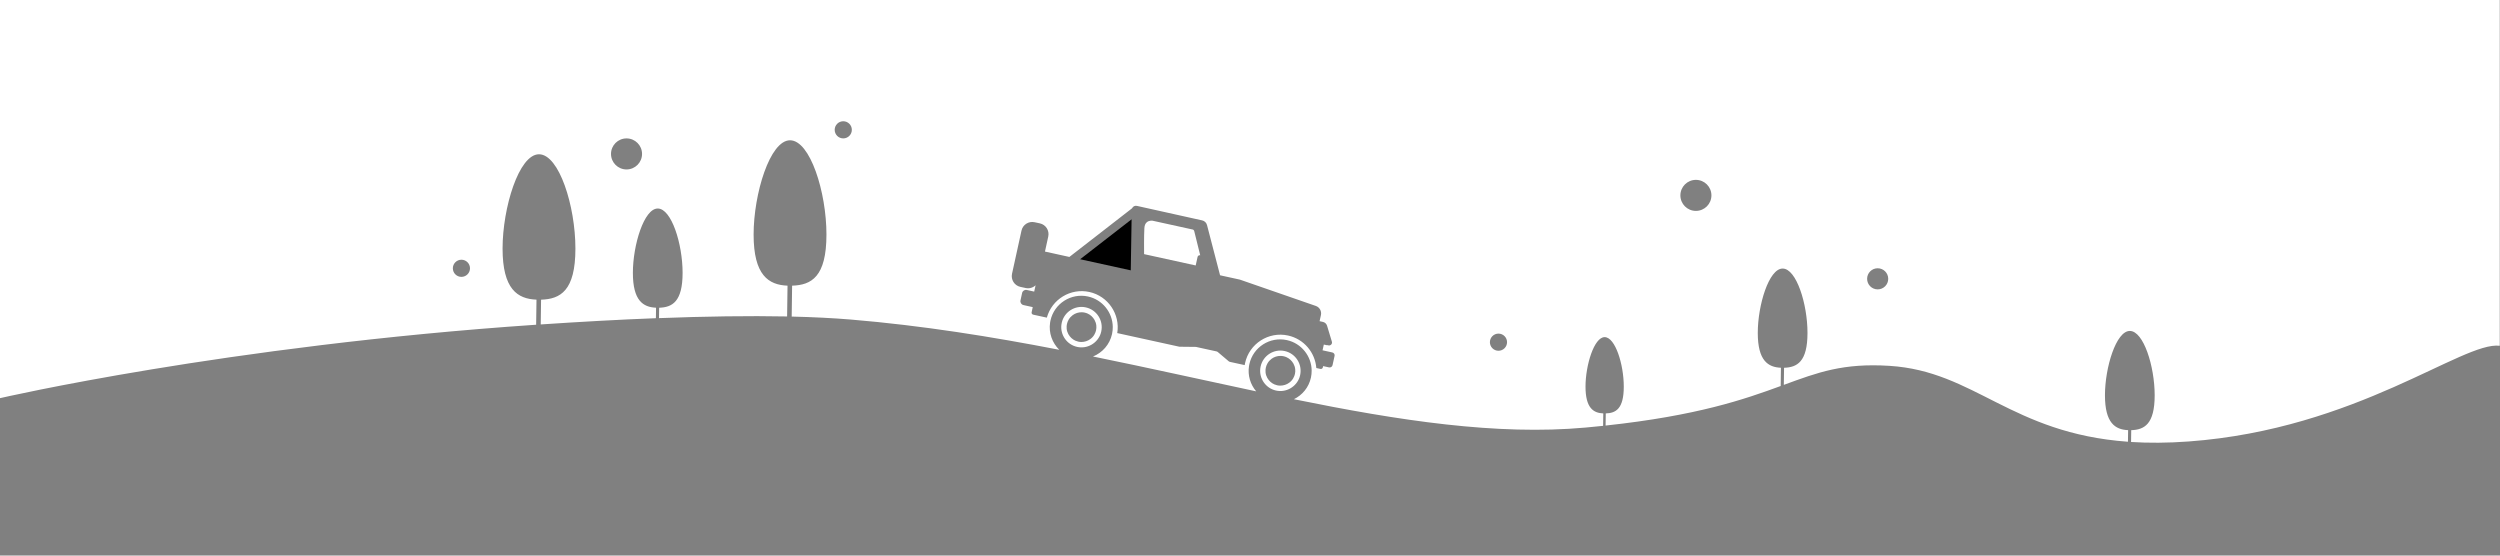 <svg xmlns="http://www.w3.org/2000/svg" viewBox="0 0 720 160" preserveAspectRatio="xMidYMax slice">
  <rect x="0" y="0" width="720" height="160" fill="#808080" stroke="none"/>
  <polygon points="325.66 77.86 325.9 63.16 311.08 74.66 325.66 77.86"/>
  <path class="elementor-shape-fill" fill="white" d="m374.28,108.62c.06-.19.11-.38.16-.58.69-3.14-1.31-6.25-4.44-6.94-3.14-.69-6.25,1.3-6.94,4.44-.04.2-.08.39-.1.59-.34,2.93,1.6,5.71,4.54,6.35,2.94.65,5.86-1.07,6.79-3.87Zm-9.28.26c-.28-.51-.46-1.05-.52-1.62-.03-.26-.03-.53-.01-.79.02-.2.04-.4.09-.59.1-.46.27-.89.51-1.29.29-.49.68-.91,1.15-1.26.75-.55,1.67-.84,2.6-.83.28,0,.57.04.85.1.28.06.55.15.81.26.85.37,1.56,1.03,2.02,1.84.28.51.46,1.05.52,1.62.05.46.03.92-.08,1.38-.04.2-.1.39-.17.57-.09.25-.21.49-.34.71-.29.49-.68.91-1.15,1.25-.75.55-1.68.84-2.6.83-.56,0-1.15-.14-1.66-.36-.85-.37-1.56-1.03-2.02-1.84Z"/>
  <path class="elementor-shape-fill" fill="white" d="m343.44,66.09l-11.57-2.54c-.1,0-.95-.08-1.57.44-.44.36-.68.94-.72,1.72-.13,2.38-.09,6.49-.08,7.48l14.86,3.26.54-2.46c.07-.33.4-.54.73-.47h.03s0,0,0,0l-1.72-6.95c-.06-.25-.26-.44-.51-.5Z"/>
  <path class="elementor-shape-fill" fill="white" d="m0,0v114.67s65.06-15.07,154.41-21.15l.1-7.22c-5.46-.21-9.77-2.99-9.77-14.72s4.7-27.15,10.49-27.15,10.49,14.91,10.49,27.15-4.37,14.55-9.89,14.73l-.1,7.13c11.42-.77,22.57-1.39,33.17-1.8l.04-3.02c-3.72-.15-6.67-2.04-6.67-10.04s3.21-18.53,7.16-18.53,7.16,10.18,7.16,18.53-2.99,9.92-6.75,10.05l-.04,2.99c13.33-.51,25.8-.7,36.89-.48l.12-8.87c-5.46-.21-9.77-2.99-9.77-14.72s4.7-27.15,10.49-27.15,10.49,14.91,10.49,27.15-4.37,14.55-9.89,14.72l-.12,8.9c6.15.15,11.87.43,17.05.86,20.51,1.71,40.56,4.94,60.01,8.71-2.03-1.99-3.09-4.88-2.64-7.84.03-.2.07-.39.11-.59,1.07-4.89,5.92-7.99,10.81-6.92,4.2.92,7.09,4.64,7.13,8.77,0,.67-.06,1.35-.21,2.04-.67,3.04-2.8,5.39-5.49,6.47,16.12,3.28,31.81,6.81,47.01,10.04-1.66-1.95-2.49-4.57-2.08-7.25.03-.2.07-.39.11-.59,1.07-4.89,5.92-7.99,10.81-6.92,4.2.92,7.09,4.64,7.13,8.77,0,.67-.06,1.35-.21,2.04-.62,2.82-2.49,5.04-4.91,6.21,30.29,6.17,58.47,10.48,83.97,8.17,1.75-.16,3.44-.33,5.09-.5l.05-3.58c-2.86-.11-5.12-1.57-5.12-7.72s2.47-14.25,5.51-14.25,5.51,7.82,5.51,14.25-2.3,7.63-5.19,7.72l-.05,3.5c26.47-2.85,40.04-7.58,50.43-11.39l.07-5.26c-3.72-.15-6.67-2.04-6.67-10.04s3.21-18.53,7.16-18.53,7.16,10.18,7.16,18.53-2.99,9.92-6.75,10.05l-.07,4.92c9.9-3.63,17.08-6.31,30.41-5.48,24.63,1.54,34.93,19.4,68.7,21.86l.05-3.34c-3.72-.15-6.67-2.04-6.67-10.04s3.21-18.53,7.16-18.53,7.16,10.18,7.16,18.53-2.99,9.92-6.75,10.05l-.05,3.4c4.99.32,10.49.3,16.62-.15,48.44-3.56,78.89-28.89,89.56-27.56V0H0Zm132.89,79.74c-1.37,0-2.47-1.11-2.47-2.47s1.11-2.47,2.47-2.47,2.47,1.11,2.47,2.47-1.11,2.47-2.47,2.47Zm47.55-30.94c-2.47,0-4.47-2-4.47-4.47s2-4.47,4.47-4.47,4.47,2,4.47,4.47-2,4.47-4.47,4.47Zm62.42-8.94c-1.37,0-2.47-1.11-2.47-2.47s1.11-2.47,2.47-2.47,2.47,1.11,2.47,2.47-1.11,2.47-2.47,2.47Zm141.5,62.63l-.59,2.68c-.1.45-.55.74-1.01.64l-1.7-.37-.08.37c-.07.31-.38.51-.69.44l-1.19-.26c-.34-4.45-3.56-8.36-8.14-9.36-5.6-1.23-11.16,2.33-12.38,7.93-.04.2-.08.39-.11.59l-4.3-.94c-.09-.02-.18-.06-.25-.12l-3.25-2.75c-.07-.06-.16-.1-.25-.12l-5.95-1.3s-.08-.01-.12-.01l-4.6-.05s-.08,0-.12-.01l-17.86-3.92c.89-5.41-2.62-10.65-8.03-11.84-5.42-1.19-10.79,2.1-12.25,7.39l-3.94-.86c-.31-.07-.51-.38-.44-.69l.32-1.48-2.67-.59c-.61-.13-.99-.73-.86-1.34l.47-2.15c.13-.61.73-.99,1.34-.86l2.14.47.4-1.82c-.74.69-1.79,1.02-2.85.79l-1.53-.33c-1.7-.37-2.78-2.06-2.41-3.77l2.73-12.44c.37-1.7,2.06-2.78,3.77-2.41l1.53.33c1.7.37,2.78,2.06,2.41,3.77l-.95,4.35,2.27.5h0s4.76,1.05,4.76,1.05l18.05-14.01s.03-.05.04-.07c.25-.49.8-.74,1.34-.63h0s18.81,4.18,18.81,4.18c.69.15,1.23.67,1.4,1.35l3.76,14.46,5.71,1.25,21.87,7.58c1.08.38,1.71,1.5,1.47,2.62l-.39,1.77.97.21c.56.12,1.01.54,1.18,1.09l1.39,4.6c.09.29.02.6-.19.82-.21.22-.51.32-.8.25l-.43-.09.02.05-.92-.2-.37,1.67s.1,0,.15.02l2.68.59c.45.1.74.55.64,1.01Zm47.2-1.47c-1.37,0-2.47-1.11-2.47-2.47s1.11-2.47,2.47-2.47,2.47,1.11,2.47,2.47-1.11,2.47-2.47,2.47Zm56.86-40.28c-2.47,0-4.47-2-4.47-4.47s2-4.47,4.47-4.47,4.47,2,4.47,4.47-2,4.47-4.47,4.47Zm52.35,22.6c-1.68,0-3.04-1.36-3.04-3.04s1.36-3.04,3.04-3.04,3.04,1.36,3.04,3.04-1.36,3.04-3.04,3.04Z"/>
  <path class="elementor-shape-fill" fill="white" d="m317,96.05c.06-.19.11-.38.16-.58.69-3.14-1.3-6.25-4.44-6.94-3.14-.69-6.25,1.3-6.94,4.44-.04.2-.08.39-.1.59-.34,2.93,1.6,5.71,4.54,6.35,2.94.65,5.86-1.07,6.79-3.87Zm-9.28.26c-.28-.51-.46-1.05-.52-1.62-.03-.26-.03-.53-.01-.79.02-.2.04-.4.09-.59.1-.46.27-.89.51-1.29.29-.49.68-.91,1.15-1.26.75-.55,1.67-.84,2.6-.83.28,0,.57.04.85.1.28.06.55.15.81.26.85.37,1.56,1.03,2.02,1.84.28.51.46,1.05.52,1.62.05.46.02.92-.08,1.38-.04.2-.1.39-.17.57-.09.25-.21.49-.34.71-.29.49-.68.91-1.15,1.25-.75.55-1.68.84-2.6.83-.56,0-1.15-.14-1.66-.36-.85-.37-1.56-1.03-2.02-1.84Z"/>
</svg>
